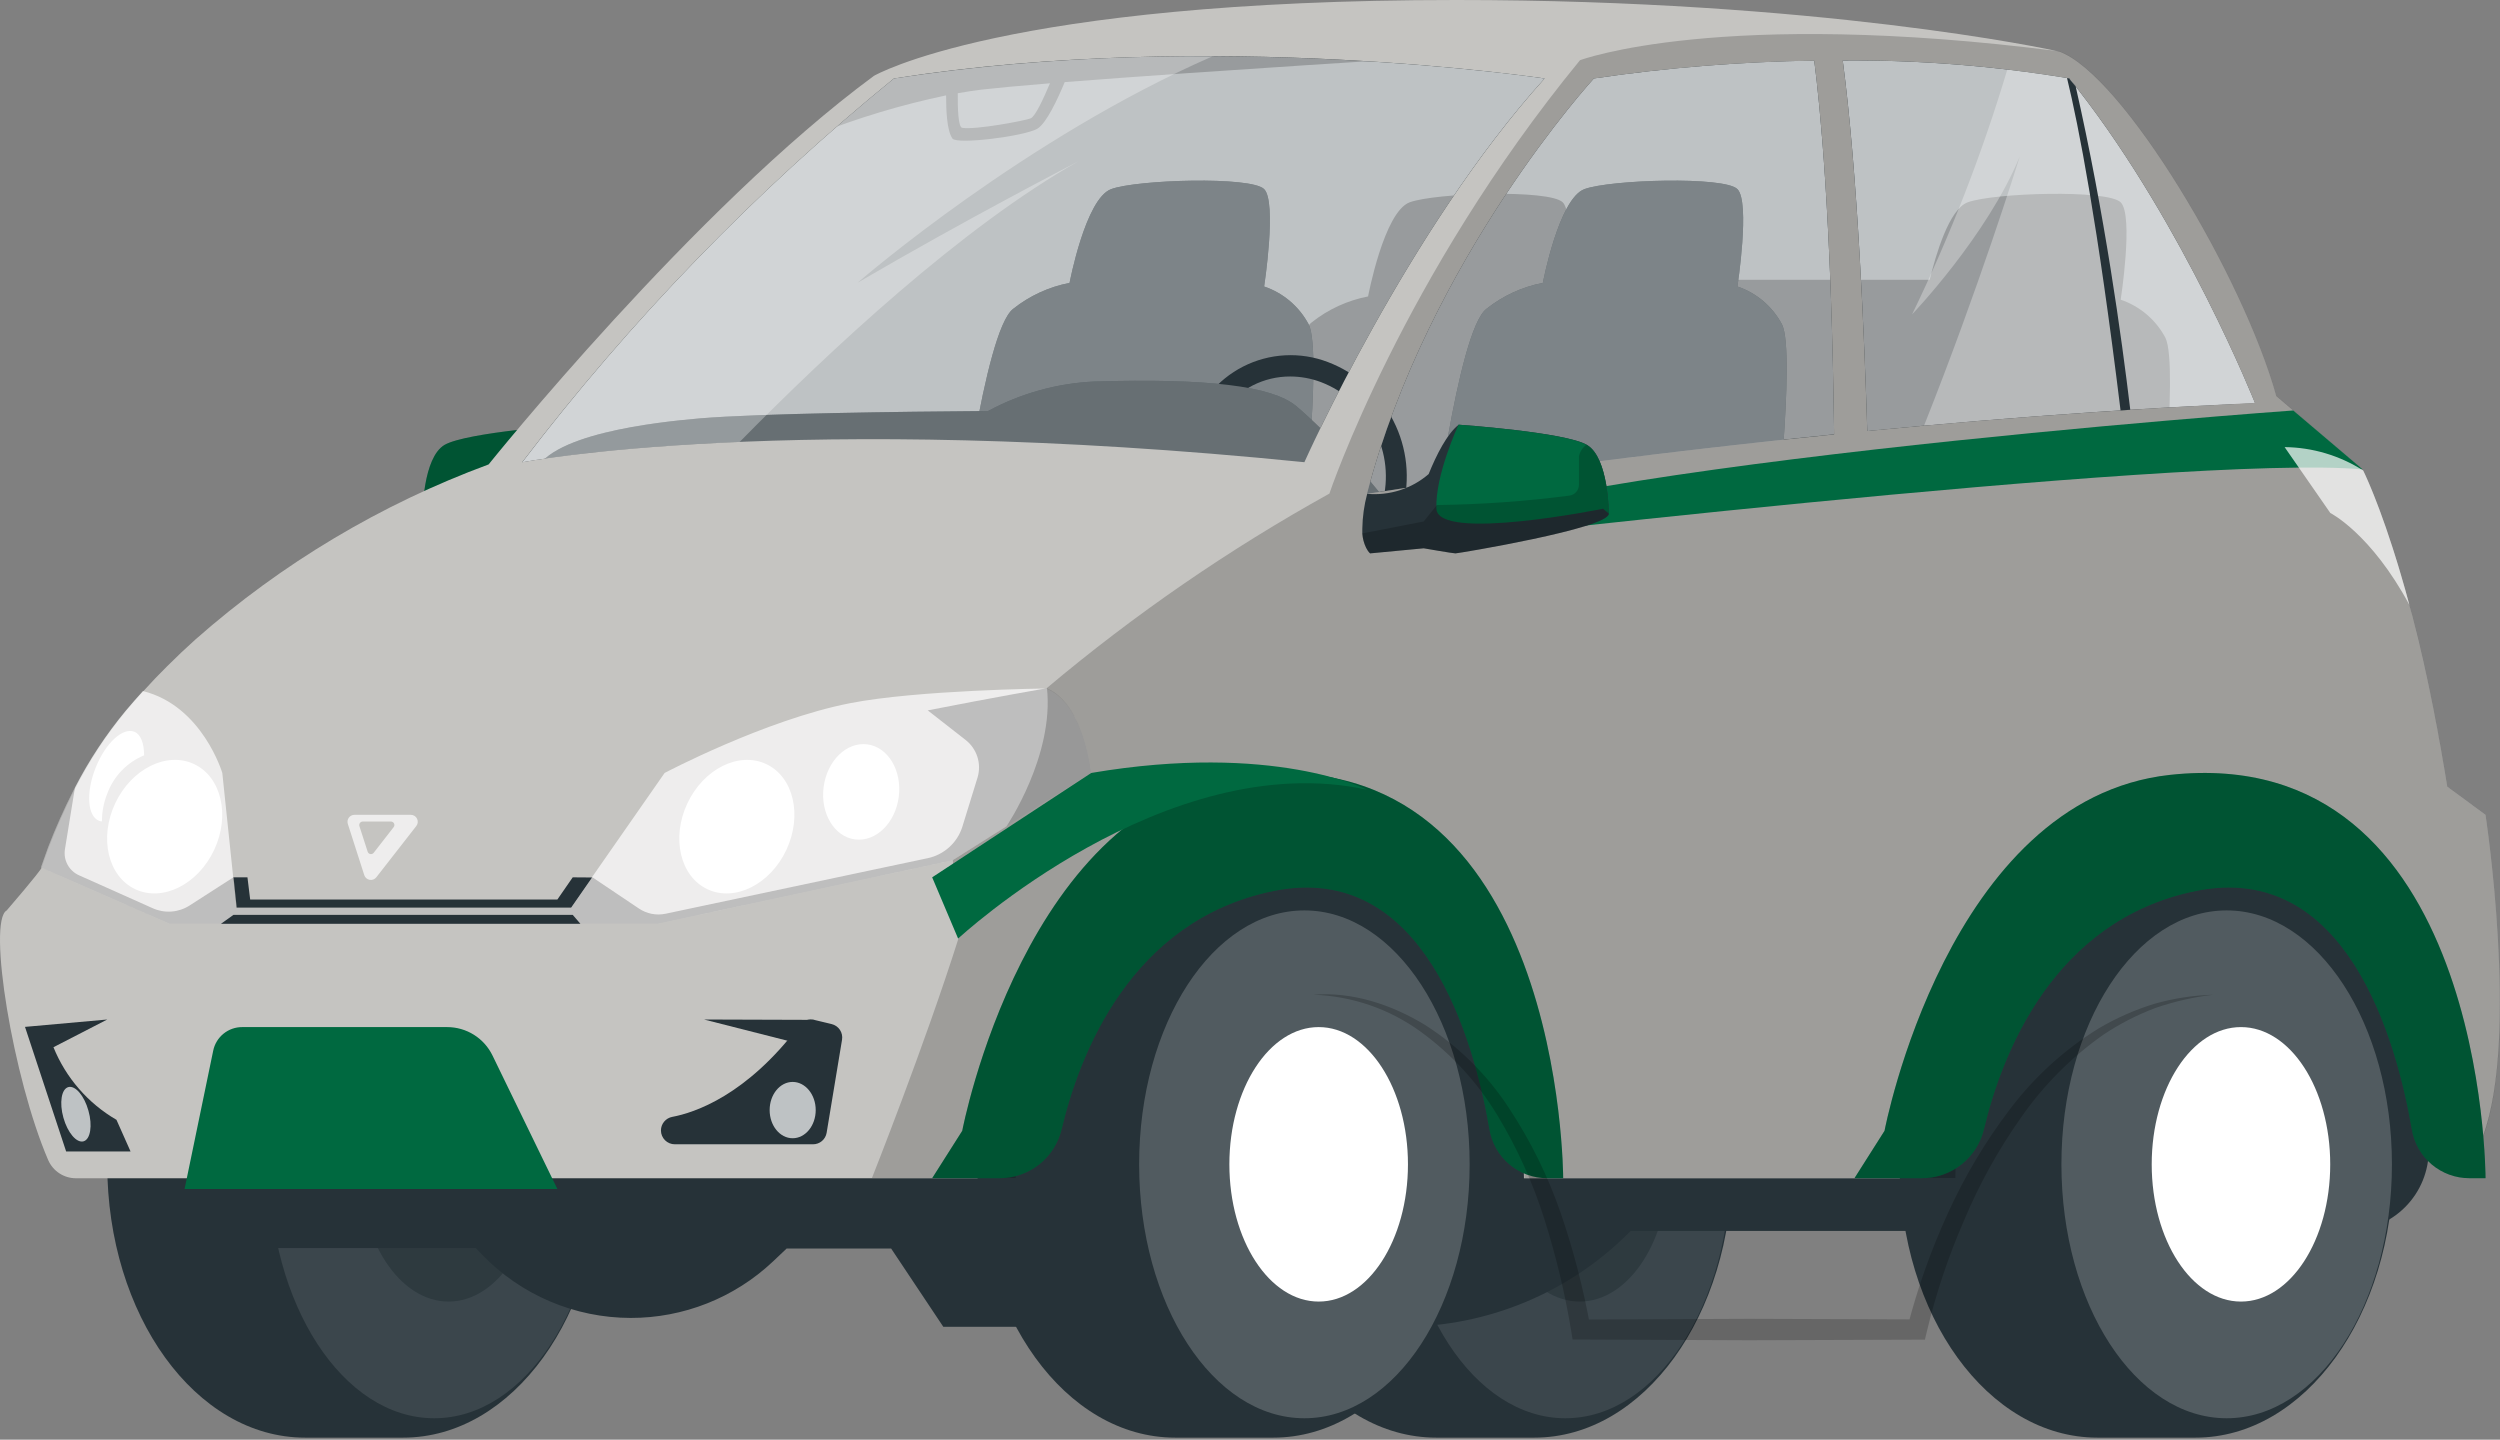 <svg width="257" height="148" viewBox="0 0 257 148" fill="none" xmlns="http://www.w3.org/2000/svg">
<rect x="0" y="0" width="257" height="148" fill="#808080" stroke="none"/>
<path d="M43.44 52.804C43.44 54.319 58.965 56.888 59.207 56.888C59.45 56.888 62.473 56.365 62.473 56.365L67.997 56.888C68.165 56.718 68.304 56.521 68.406 56.304C68.627 55.844 68.758 55.345 68.792 54.835C68.792 54.683 68.792 54.524 68.792 54.35C68.778 53.139 68.61 51.934 68.292 50.766C67.158 50.868 66.014 50.74 64.93 50.392C63.846 50.043 62.843 49.48 61.981 48.735C61.177 46.75 60.086 44.59 58.889 43.658C58.889 43.658 47.978 44.416 45.698 45.735C43.455 47.061 43.44 52.804 43.44 52.804Z" fill="#006940"/>
<g opacity="0.2">
<path d="M43.44 52.804C43.44 54.319 58.965 56.888 59.207 56.888C59.45 56.888 62.473 56.365 62.473 56.365L67.997 56.888C68.165 56.718 68.304 56.521 68.406 56.304C68.627 55.844 68.758 55.345 68.792 54.835C68.792 54.683 68.792 54.524 68.792 54.35C68.778 53.139 68.61 51.934 68.292 50.766C67.158 50.868 66.014 50.74 64.93 50.392C63.846 50.043 62.843 49.48 61.981 48.735C61.177 46.75 60.086 44.59 58.889 43.658C58.889 43.658 47.978 44.416 45.698 45.735C43.455 47.061 43.44 52.804 43.44 52.804Z" fill="black"/>
</g>
<path d="M49.258 53.069C49.258 53.069 58.002 34.46 92.098 6.941C92.098 6.941 165.398 -3.053 213.436 7.054C213.436 7.054 232.765 33.627 234.871 46.925C236.978 60.222 49.258 53.069 49.258 53.069Z" fill="#263238"/>
<g opacity="0.7">
<path d="M186.502 6.228C187.078 10.646 188.275 22.269 188.548 44.651C161.377 47.409 140.525 50.758 140.525 50.758C146.844 26.61 163.847 8.062 163.847 8.062C171.35 6.951 178.918 6.339 186.502 6.228Z" fill="white"/>
<path d="M231.827 41.462C227.546 41.636 223.249 41.856 218.991 42.129L217.991 42.189L216.112 42.318L215.218 42.371C207.239 42.909 199.39 43.584 191.957 44.311C191.669 35.022 190.971 17.791 189.433 6.214C197.157 6.156 204.871 6.761 212.49 8.025L212.74 8.07C212.742 8.085 212.742 8.101 212.74 8.116C212.952 8.373 213.164 8.646 213.377 8.873L213.619 9.192C224.628 23.315 231.827 41.462 231.827 41.462Z" fill="white"/>
<path d="M53.691 47.523C53.691 47.523 81.264 42.219 134.091 47.523C134.091 47.523 144.736 23.602 158.784 8.069C158.784 8.069 124.619 2.902 91.894 8.069C77.651 19.67 64.827 32.913 53.691 47.523Z" fill="white"/>
</g>
<path opacity="0.2" d="M148.837 5.774C148.837 5.774 119.287 4.19 102.981 5.668C86.675 7.145 83.842 13.844 83.842 13.844C88.191 12.116 92.68 10.765 97.26 9.805C97.26 11.245 97.321 13.404 97.912 14.245C98.359 14.874 105.216 14.025 106.618 13.245C107.565 12.714 108.77 10.093 109.452 8.441C123.924 7.305 148.837 5.774 148.837 5.774ZM105.951 12.169C105.398 12.396 100.268 13.374 98.905 13.139C98.511 13.071 98.442 11.176 98.458 9.585C99.268 9.441 100.087 9.312 100.897 9.214C102.413 9.04 104.86 8.812 107.936 8.562C107.254 10.169 106.436 11.964 105.951 12.169Z" fill="black"/>
<path opacity="0.2" d="M222.606 34.725C221.63 32.88 219.984 31.478 218.007 30.808C218.007 30.808 219.355 22.14 218.007 20.799C216.658 19.457 204.913 19.821 202.277 20.799C200.375 21.496 198.996 26.193 198.375 28.762H160.914C161.225 26.11 161.573 21.723 160.649 20.799C159.3 19.45 147.548 19.821 144.911 20.799C142.274 21.776 140.638 30.474 140.638 30.474C138.519 30.883 136.53 31.798 134.841 33.142C131.811 35.415 129.151 57.752 129.151 57.752H221.742C221.742 57.752 224.038 37.695 222.606 34.725Z" fill="black"/>
<path d="M98.464 56.365C98.464 56.365 101.161 34.051 104.147 31.755C105.837 30.408 107.828 29.49 109.951 29.08C109.951 29.08 111.587 20.42 114.224 19.442C116.861 18.465 128.62 18.101 129.954 19.442C131.287 20.784 129.954 29.452 129.954 29.452C131.93 30.12 133.574 31.523 134.545 33.369C135.985 36.347 133.689 56.365 133.689 56.365H98.464Z" fill="#263238"/>
<path opacity="0.4" d="M98.464 56.365C98.464 56.365 101.161 34.051 104.147 31.755C105.837 30.408 107.828 29.49 109.951 29.08C109.951 29.08 111.587 20.42 114.224 19.442C116.861 18.465 128.62 18.101 129.954 19.442C131.287 20.784 129.954 29.452 129.954 29.452C131.93 30.12 133.574 31.523 134.545 33.369C135.985 36.347 133.689 56.365 133.689 56.365H98.464Z" fill="white"/>
<path d="M147.118 56.365C147.118 56.365 149.815 34.051 152.8 31.755C154.491 30.408 156.482 29.49 158.604 29.08C158.604 29.08 160.241 20.42 162.878 19.442C165.515 18.465 177.274 18.101 178.608 19.442C179.941 20.784 178.608 29.452 178.608 29.452C180.584 30.12 182.227 31.523 183.199 33.369C184.639 36.347 182.343 56.365 182.343 56.365H147.118Z" fill="#263238"/>
<path opacity="0.4" d="M147.118 56.365C147.118 56.365 149.815 34.051 152.8 31.755C154.491 30.408 156.482 29.49 158.604 29.08C158.604 29.08 160.241 20.42 162.878 19.442C165.515 18.465 177.274 18.101 178.608 19.442C179.941 20.784 178.608 29.452 178.608 29.452C180.584 30.12 182.227 31.523 183.199 33.369C184.639 36.347 182.343 56.365 182.343 56.365H147.118Z" fill="white"/>
<path d="M133.288 47.651L129.379 45.749L129.295 51.25C129.295 51.25 132.978 52.122 133.644 50.205L133.288 47.651Z" fill="#FFB573"/>
<path d="M125.893 46.492L126.037 51.046L129.295 51.25L129.378 45.749L125.893 46.492Z" fill="#FFB573"/>
<path d="M140.418 46.924L138.274 47.326L138.433 53.031L140.471 53.615L140.418 46.924Z" fill="#263238"/>
<path d="M133.85 60.207C132.528 60.201 131.218 59.965 129.978 59.51C127.057 58.401 124.654 56.246 123.235 53.463C121.816 50.68 121.484 47.469 122.302 44.454C122.693 43.004 123.384 41.652 124.33 40.485C125.276 39.319 126.456 38.364 127.794 37.681C129.133 36.999 130.599 36.606 132.099 36.526C133.599 36.446 135.099 36.682 136.502 37.218C139.422 38.327 141.826 40.482 143.244 43.265C144.663 46.048 144.996 49.259 144.177 52.274C143.781 53.722 143.088 55.072 142.143 56.238C141.197 57.404 140.019 58.361 138.684 59.047C137.187 59.811 135.53 60.209 133.85 60.207ZM132.637 38.703C131.297 38.699 129.975 39.013 128.781 39.62C127.713 40.173 126.772 40.941 126.017 41.876C125.262 42.811 124.709 43.893 124.394 45.053C123.728 47.541 124.009 50.187 125.182 52.479C126.355 54.772 128.336 56.548 130.743 57.464C131.864 57.9 133.065 58.094 134.267 58.034C135.468 57.975 136.644 57.662 137.716 57.117C138.789 56.572 139.734 55.807 140.491 54.872C141.248 53.937 141.799 52.853 142.109 51.69C142.779 49.206 142.504 46.562 141.337 44.269C140.17 41.976 138.193 40.198 135.789 39.279C134.781 38.901 133.714 38.706 132.637 38.703Z" fill="#263238"/>
<path d="M146.139 57.426C143.805 51.675 135.758 43.833 133.258 41.749C130.757 39.665 124.112 38.877 112.535 39.218C108.701 39.388 104.955 40.425 101.578 42.249C92.653 42.317 77.968 42.507 71.968 43.007C67.535 43.393 55.897 44.628 54.889 48.886C53.881 53.145 60.344 63.328 60.95 63.328H94.032C94.057 63.872 94.165 64.408 94.35 64.919C94.827 65.314 131.765 68.064 131.765 68.064C131.765 68.064 148.472 63.184 146.139 57.426Z" fill="#263238"/>
<path opacity="0.3" d="M146.139 57.426C143.805 51.675 135.758 43.833 133.258 41.749C130.757 39.665 124.112 38.877 112.535 39.218C108.701 39.388 104.955 40.425 101.578 42.249C92.653 42.317 77.968 42.507 71.968 43.007C67.535 43.393 55.897 44.628 54.889 48.886C53.881 53.145 60.344 63.328 60.95 63.328H94.032C94.057 63.872 94.165 64.408 94.35 64.919C94.827 65.314 131.765 68.064 131.765 68.064C131.765 68.064 148.472 63.184 146.139 57.426Z" fill="white"/>
<g opacity="0.3">
<path d="M231.826 41.455C227.545 41.629 223.249 41.856 218.991 42.122L217.991 42.19L216.112 42.311L215.218 42.372C209.307 42.773 203.473 43.243 197.79 43.758C203.45 29.529 207.33 17.042 207.641 16.064C204.276 24.263 196.563 32.317 196.563 32.317C200.496 24.203 203.77 15.786 206.352 7.146C209.656 7.525 211.785 7.904 212.475 8.025L212.725 8.071C212.727 8.086 212.727 8.101 212.725 8.116C212.937 8.374 213.149 8.626 213.361 8.874L213.604 9.192C224.628 23.316 231.826 41.455 231.826 41.455Z" fill="white"/>
<path d="M88.158 29.066C99.357 22.519 109.95 17.064 110.889 16.564C98.933 23.284 85.249 36.059 76.035 45.432C61.237 46.061 53.668 47.523 53.668 47.523C64.808 32.914 77.633 19.671 91.879 8.07C102.72 6.45 113.673 5.69 124.634 5.797C105.441 14.184 88.795 28.52 88.158 29.066Z" fill="white"/>
</g>
<path d="M157.739 91.598H147.639C136.41 91.598 127.31 104.176 127.31 119.693C127.31 135.211 136.402 147.789 147.639 147.789H157.739C168.968 147.789 178.068 135.211 178.068 119.693C178.068 104.176 168.968 91.598 157.739 91.598Z" fill="#263238"/>
<path opacity="0.1" d="M160.921 145.796C170.303 145.796 177.908 134.11 177.908 119.693C177.908 105.277 170.303 93.591 160.921 93.591C151.539 93.591 143.933 105.277 143.933 119.693C143.933 134.11 151.539 145.796 160.921 145.796Z" fill="white"/>
<path opacity="0.6" d="M162.39 105.585C157.321 105.585 153.215 111.905 153.215 119.694C153.215 127.483 157.321 133.802 162.39 133.802C167.459 133.802 171.574 127.483 171.574 119.694C171.574 111.905 167.459 105.585 162.39 105.585Z" fill="#263238"/>
<path d="M41.454 91.598H31.354C20.117 91.598 11.025 104.176 11.025 119.693C11.025 135.211 20.117 147.789 31.354 147.789H41.454C52.683 147.789 61.791 135.211 61.791 119.693C61.791 104.176 52.699 91.598 41.454 91.598Z" fill="#263238"/>
<path opacity="0.1" d="M44.638 145.796C54.02 145.796 61.625 134.11 61.625 119.693C61.625 105.277 54.02 93.591 44.638 93.591C35.255 93.591 27.65 105.277 27.65 119.693C27.65 134.11 35.255 145.796 44.638 145.796Z" fill="white"/>
<path opacity="0.6" d="M46.115 133.802C51.183 133.802 55.291 127.485 55.291 119.694C55.291 111.902 51.183 105.585 46.115 105.585C41.047 105.585 36.939 111.902 36.939 119.694C36.939 127.485 41.047 133.802 46.115 133.802Z" fill="#263238"/>
<path d="M249.534 89.234L249.678 118.148C249.686 119.247 249.476 120.338 249.061 121.356C248.646 122.374 248.033 123.3 247.258 124.08C246.483 124.861 245.562 125.48 244.547 125.903C243.531 126.325 242.443 126.543 241.343 126.543H167.634C164.568 129.66 160.912 132.136 156.879 133.827C152.847 135.519 148.518 136.391 144.145 136.393H96.971L91.607 128.346H80.87L79.445 129.695C75.489 133.422 70.257 135.493 64.822 135.484C61.971 135.478 59.15 134.899 56.527 133.781C53.904 132.663 51.533 131.028 49.554 128.975L48.91 128.301H24.376C22.413 128.302 20.513 127.61 19.011 126.347C17.508 125.084 16.5 123.332 16.163 121.398L9.608 83.741L249.534 89.234Z" fill="#263238"/>
<path d="M255.512 83.764L251.58 80.869C248.004 58.267 242.882 48.288 242.882 48.288L234.001 40.711C230.584 28.383 218.211 7.691 211.71 5.304H211.672C210.619 5.031 186.857 0 149.7 0C103.192 0 89.841 7.797 89.841 7.797C71.369 21.39 50.229 47.743 50.229 47.743C39.17 51.826 28.961 57.919 20.118 65.715C19.125 66.602 18.14 67.534 17.178 68.496C16.352 69.314 15.534 70.163 14.746 71.042C14.14 71.709 13.541 72.391 12.958 73.088C10.895 75.594 9.116 78.32 7.654 81.218C6.686 83.117 5.816 85.064 5.047 87.052C4.759 87.81 4.509 88.499 4.29 89.174C4.146 89.59 0.691 93.591 0.691 93.591C-1.317 94.682 1.342 110.889 4.956 119.262C5.2 119.818 5.601 120.291 6.11 120.622C6.619 120.953 7.213 121.128 7.821 121.126H104.374C104.541 101.486 116.179 85.643 130.522 85.643C144.866 85.643 156.489 101.486 156.663 121.126H200.973C201.14 101.486 212.778 85.643 227.121 85.643C229.978 85.652 232.798 86.28 235.388 87.484C245.117 91.932 252.3 104.017 253.171 118.55C253.171 118.784 253.171 119.035 253.217 119.269C253.473 119.002 253.699 118.707 253.891 118.39C254.224 118.224 254.518 117.989 254.756 117.702C254.993 117.415 255.168 117.082 255.27 116.724C258.99 106.631 255.512 83.764 255.512 83.764ZM53.684 47.515C64.828 32.912 77.653 19.672 91.895 8.069C124.62 2.894 158.784 8.069 158.784 8.069C144.737 23.602 134.091 47.515 134.091 47.515C81.264 42.189 53.684 47.515 53.684 47.515ZM140.524 50.766C146.843 26.618 163.846 8.069 163.846 8.069C171.349 6.959 178.917 6.346 186.501 6.236C187.077 10.653 188.274 22.276 188.547 44.659C161.376 47.417 140.524 50.766 140.524 50.766ZM218.991 42.128L217.991 42.189L216.112 42.318L215.218 42.37C207.239 42.908 199.39 43.583 191.957 44.31C191.669 35.021 190.972 17.791 189.433 6.213C197.157 6.155 204.871 6.761 212.49 8.024L212.74 8.069C212.742 8.085 212.742 8.1 212.74 8.115C212.952 8.373 213.165 8.645 213.377 8.873L213.619 9.191C224.598 23.276 231.804 41.423 231.804 41.423C227.546 41.636 223.25 41.84 218.991 42.128Z" fill="#C5C4C1"/>
<path d="M130.908 91.598H120.801C109.572 91.598 100.472 104.176 100.472 119.693C100.472 135.211 109.564 147.789 120.801 147.789H130.908C142.13 147.789 151.238 135.211 151.238 119.693C151.238 104.176 142.107 91.598 130.908 91.598Z" fill="#263238"/>
<path opacity="0.2" d="M134.092 145.796C143.474 145.796 151.079 134.11 151.079 119.693C151.079 105.277 143.474 93.591 134.092 93.591C124.71 93.591 117.104 105.277 117.104 119.693C117.104 134.11 124.71 145.796 134.092 145.796Z" fill="white"/>
<path d="M135.562 105.585C130.493 105.585 126.379 111.905 126.379 119.694C126.379 127.483 130.493 133.802 135.562 133.802C140.631 133.802 144.738 127.483 144.738 119.694C144.738 111.905 140.631 105.585 135.562 105.585Z" fill="white"/>
<path d="M225.721 91.598H215.605C204.376 91.598 195.276 104.176 195.276 119.693C195.276 135.211 204.369 147.789 215.605 147.789H225.706C236.935 147.789 246.035 135.211 246.035 119.693C246.035 104.176 236.95 91.598 225.721 91.598Z" fill="#263238"/>
<path opacity="0.2" d="M228.902 145.796C238.284 145.796 245.89 134.11 245.89 119.693C245.89 105.277 238.284 93.591 228.902 93.591C219.52 93.591 211.914 105.277 211.914 119.693C211.914 134.11 219.52 145.796 228.902 145.796Z" fill="white"/>
<path d="M230.372 133.802C235.439 133.802 239.547 127.485 239.547 119.694C239.547 111.902 235.439 105.585 230.372 105.585C225.304 105.585 221.196 111.902 221.196 119.694C221.196 127.485 225.304 133.802 230.372 133.802Z" fill="white"/>
<path d="M18.974 122.232L21.914 108.025C22.052 107.334 22.426 106.712 22.972 106.267C23.518 105.822 24.202 105.581 24.907 105.585H45.964C46.938 105.584 47.893 105.858 48.719 106.375C49.544 106.893 50.207 107.633 50.631 108.51L57.299 122.232H18.974Z" fill="#006940"/>
<path opacity="0.7" d="M112.178 79.46L97.911 88.446L67.603 94.97H17.443L4.206 89.174C4.441 88.499 4.691 87.795 4.964 87.052C5.732 85.064 6.602 83.117 7.57 81.218C7.616 81.127 7.661 81.036 7.714 80.945C9.156 78.147 10.897 75.512 12.904 73.088C13.488 72.391 14.086 71.709 14.693 71.042C20.807 72.557 22.853 79.46 22.853 79.46L23.974 90.189L24.3 93.303H58.685L60.837 90.204L68.323 79.46C68.323 79.46 78.642 74.005 87.364 72.292C94.312 70.928 107.556 70.777 107.556 70.777C111.42 72.285 112.178 79.46 112.178 79.46Z" fill="white"/>
<path d="M92.395 81.9C92.054 84.597 90.046 86.56 87.91 86.294C85.773 86.029 84.318 83.612 84.667 80.915C85.015 78.217 87.016 76.247 89.152 76.52C91.289 76.793 92.736 79.202 92.395 81.9Z" fill="white"/>
<path d="M80.839 87.368C82.505 83.814 81.577 79.864 78.766 78.546C75.954 77.228 72.325 79.04 70.658 82.594C68.992 86.148 69.92 90.098 72.731 91.416C75.543 92.734 79.173 90.921 80.839 87.368Z" fill="white"/>
<path d="M22.018 87.367C23.685 83.813 22.756 79.863 19.945 78.545C17.134 77.227 13.504 79.039 11.838 82.593C10.171 86.147 11.1 90.097 13.911 91.415C16.722 92.733 20.352 90.921 22.018 87.367Z" fill="white"/>
<path d="M14.814 77.649C13.944 78.006 13.157 78.541 12.505 79.219C11.852 79.898 11.349 80.705 11.026 81.589C10.662 82.494 10.477 83.462 10.48 84.438C10.376 84.437 10.274 84.417 10.177 84.377C8.98 83.892 8.821 81.468 9.829 78.929C10.836 76.391 12.617 74.747 13.814 75.224C14.481 75.497 14.814 76.429 14.814 77.649Z" fill="white"/>
<path d="M83.697 104.843L85.493 105.275C85.843 105.359 86.147 105.572 86.346 105.871C86.544 106.171 86.621 106.535 86.561 106.889L84.978 116.451C84.922 116.783 84.751 117.083 84.494 117.3C84.237 117.516 83.912 117.635 83.576 117.633H69.369C68.993 117.633 68.632 117.484 68.365 117.219C68.098 116.953 67.947 116.593 67.945 116.217C67.944 115.884 68.06 115.563 68.272 115.307C68.483 115.051 68.778 114.877 69.104 114.815C71.377 114.391 76.757 112.625 82.197 105.389C82.364 105.159 82.596 104.984 82.864 104.886C83.131 104.789 83.421 104.774 83.697 104.843Z" fill="#263238"/>
<path d="M83.696 104.843L72.369 104.805L83.696 107.684V104.843Z" fill="#263238"/>
<path d="M11.026 104.805L2.57 105.563L6.798 118.368H13.42L11.973 115.117C9.046 113.417 6.767 110.791 5.495 107.654L11.026 104.805Z" fill="#263238"/>
<path opacity="0.7" d="M83.855 114.117C83.855 115.716 82.794 117.011 81.483 117.011C80.173 117.011 79.119 115.716 79.119 114.117C79.119 112.518 80.18 111.222 81.483 111.222C82.787 111.222 83.855 112.518 83.855 114.117Z" fill="white"/>
<path opacity="0.7" d="M9.093 114.185C9.525 115.7 9.298 117.132 8.586 117.329C7.873 117.526 6.949 116.443 6.517 114.897C6.085 113.352 6.313 111.95 7.025 111.753C7.737 111.556 8.669 112.639 9.093 114.185Z" fill="white"/>
<path opacity="0.7" d="M42.234 83.764H36.431C36.318 83.764 36.208 83.791 36.108 83.843C36.009 83.894 35.922 83.968 35.857 84.059C35.791 84.15 35.748 84.255 35.73 84.365C35.713 84.476 35.722 84.589 35.756 84.696L37.446 89.962C37.485 90.086 37.558 90.197 37.656 90.282C37.753 90.368 37.873 90.425 38.001 90.448C38.129 90.471 38.261 90.458 38.382 90.411C38.503 90.364 38.609 90.285 38.688 90.182L42.795 84.916C42.878 84.811 42.929 84.684 42.943 84.552C42.957 84.419 42.934 84.285 42.875 84.165C42.817 84.044 42.725 83.943 42.612 83.872C42.499 83.802 42.368 83.764 42.234 83.764ZM40.469 85.029L38.416 87.666C38.376 87.718 38.322 87.757 38.261 87.78C38.201 87.803 38.135 87.809 38.071 87.798C38.007 87.786 37.947 87.757 37.898 87.714C37.849 87.671 37.814 87.615 37.794 87.552L36.946 84.923C36.929 84.87 36.926 84.813 36.935 84.757C36.944 84.702 36.966 84.649 36.999 84.603C37.032 84.558 37.075 84.521 37.125 84.495C37.175 84.469 37.23 84.455 37.287 84.454H40.189C40.255 84.454 40.321 84.472 40.378 84.508C40.434 84.543 40.48 84.594 40.509 84.654C40.538 84.714 40.55 84.781 40.543 84.847C40.536 84.914 40.51 84.977 40.469 85.029Z" fill="white"/>
<path opacity="0.2" d="M112.178 79.46L97.911 88.446L67.603 94.97H17.443L4.206 89.174C4.441 88.499 4.691 87.795 4.964 87.052C5.767 84.968 6.682 82.93 7.707 80.945L6.676 87.302C6.588 87.844 6.681 88.4 6.942 88.884C7.202 89.368 7.615 89.752 8.116 89.977L15.693 93.364C16.297 93.637 16.96 93.755 17.622 93.708C18.283 93.66 18.922 93.448 19.481 93.091L24.027 90.166L24.353 93.28H58.738L60.889 90.181L65.678 93.394C66.076 93.663 66.524 93.849 66.995 93.942C67.466 94.034 67.951 94.031 68.421 93.932L95.38 88.219C96.198 88.044 96.955 87.658 97.576 87.098C98.198 86.538 98.66 85.825 98.918 85.029L100.487 79.945C100.701 79.248 100.697 78.503 100.476 77.809C100.256 77.114 99.828 76.504 99.252 76.058L95.372 73.027C102.321 71.663 107.579 70.754 107.579 70.754C111.42 72.285 112.178 79.46 112.178 79.46Z" fill="black"/>
<path d="M24.006 90.19H25.438L25.718 92.47H57.299L58.875 90.19L60.868 90.205L58.716 93.304H24.332L24.006 90.19Z" fill="#263238"/>
<path d="M22.709 94.97L24.004 94.046H58.874L59.669 94.97H22.709Z" fill="#263238"/>
<path opacity="0.2" d="M255.513 83.763L251.581 80.869C250.615 74.582 249.317 68.35 247.694 62.199C245.375 53.554 243.314 49.137 242.943 48.371C242.927 48.332 242.906 48.294 242.883 48.258L234.002 40.681C230.585 28.345 218.212 7.66 211.711 5.273H211.673C176.781 0.803 162.423 6.19 162.423 6.19C144.154 28.467 136.661 50.743 136.661 50.743C126.362 56.454 116.639 63.145 107.626 70.724C108.383 77.71 103.466 84.945 103.466 84.945L97.95 88.423L98.533 96.463C95.086 107.366 89.638 121.095 89.638 121.095H104.413C104.58 101.463 116.218 85.62 130.561 85.62C144.905 85.62 156.528 101.463 156.702 121.095H201.012C201.179 101.463 212.817 85.62 227.16 85.62C230.016 85.627 232.836 86.252 235.427 87.454C245.156 91.901 252.339 103.994 253.21 118.519C253.21 118.762 253.21 119.004 253.255 119.277C253.512 119.007 253.738 118.709 253.93 118.39C254.263 118.226 254.559 117.994 254.796 117.708C255.034 117.422 255.209 117.089 255.309 116.731C258.991 106.631 255.513 83.763 255.513 83.763ZM140.525 50.766C146.844 26.618 163.847 8.069 163.847 8.069C171.35 6.96 178.918 6.345 186.502 6.228C187.078 10.653 188.275 22.276 188.548 44.659C161.377 47.417 140.525 50.766 140.525 50.766ZM218.992 42.12L217.992 42.188L216.113 42.31L215.219 42.37C207.24 42.908 199.391 43.583 191.958 44.31C191.67 35.021 190.973 17.745 189.434 6.213C197.158 6.15 204.872 6.756 212.491 8.024L212.741 8.069C212.743 8.084 212.743 8.1 212.741 8.115C212.953 8.372 213.166 8.625 213.378 8.873L213.62 9.191C224.599 23.276 231.805 41.416 231.805 41.416C227.547 41.628 223.251 41.84 218.992 42.12Z" fill="black"/>
<path d="M218.992 42.128L217.992 42.188C215.635 22.897 213.68 12.926 212.491 8.024L212.741 8.069C212.743 8.084 212.743 8.1 212.741 8.115C212.953 8.372 213.165 8.645 213.377 8.872C216.363 22.003 218.098 34.657 218.992 42.128Z" fill="#263238"/>
<path d="M95.827 121.118H102.745C104.223 121.122 105.659 120.627 106.82 119.712C107.981 118.798 108.798 117.517 109.14 116.08C110.936 108.503 116.194 94.599 130.909 91.598C146.411 88.439 151.533 106.904 153.117 116.117C153.355 117.515 154.079 118.784 155.162 119.699C156.245 120.614 157.617 121.117 159.034 121.118H160.694C160.694 121.118 160.694 76.126 128.264 79.657C105.382 82.157 98.919 116.246 98.919 116.246L95.827 121.118Z" fill="#006940"/>
<path opacity="0.2" d="M95.827 121.118H102.745C104.223 121.122 105.659 120.627 106.82 119.712C107.981 118.798 108.798 117.517 109.14 116.08C110.936 108.503 116.194 94.599 130.909 91.598C146.411 88.439 151.533 106.904 153.117 116.117C153.355 117.515 154.079 118.784 155.162 119.699C156.245 120.614 157.617 121.117 159.034 121.118H160.694C160.694 121.118 160.694 76.126 128.264 79.657C105.382 82.157 98.919 116.246 98.919 116.246L95.827 121.118Z" fill="black"/>
<path d="M190.639 121.118H197.564C199.041 121.121 200.475 120.625 201.634 119.71C202.794 118.795 203.61 117.516 203.951 116.08C205.755 108.503 211.013 94.599 225.72 91.598C241.223 88.439 246.352 106.904 247.936 116.117C248.171 117.517 248.894 118.787 249.978 119.703C251.062 120.618 252.435 121.12 253.854 121.118H255.513C255.513 121.118 255.513 76.126 223.076 79.657C200.201 82.157 193.73 116.246 193.73 116.246L190.639 121.118Z" fill="#006940"/>
<path opacity="0.2" d="M190.639 121.118H197.564C199.041 121.121 200.475 120.625 201.634 119.71C202.794 118.795 203.61 117.516 203.951 116.08C205.755 108.503 211.013 94.599 225.72 91.598C241.223 88.439 246.352 106.904 247.936 116.117C248.171 117.517 248.894 118.787 249.978 119.703C251.062 120.618 252.435 121.12 253.854 121.118H255.513C255.513 121.118 255.513 76.126 223.076 79.657C200.201 82.157 193.73 116.246 193.73 116.246L190.639 121.118Z" fill="black"/>
<path opacity="0.2" d="M135 102.258C139.008 101.932 143.047 103.266 146.494 105.365C149.932 107.564 152.866 110.467 155.102 113.881C157.342 117.27 159.144 120.928 160.466 124.77C161.772 128.592 162.785 132.508 163.497 136.484L162.497 135.65L179.795 135.574L197.093 135.635L196.086 136.438C197.121 132.409 198.516 128.481 200.253 124.701C201.971 120.915 204.108 117.334 206.625 114.025C209.135 110.7 212.244 107.873 215.793 105.691C217.584 104.639 219.491 103.8 221.476 103.19C223.45 102.63 225.487 102.317 227.538 102.258C225.512 102.494 223.518 102.949 221.59 103.615C219.696 104.325 217.89 105.253 216.21 106.38C212.911 108.703 210.046 111.588 207.747 114.904C205.42 118.205 203.458 121.749 201.897 125.474C200.288 129.168 199.008 132.997 198.071 136.915L197.881 137.719H197.071L179.772 137.779L162.474 137.703H161.663L161.527 136.87C160.887 132.978 159.967 129.136 158.777 125.376C157.6 121.626 155.977 118.031 153.942 114.669C151.913 111.303 149.231 108.377 146.055 106.062C142.834 103.716 138.983 102.391 135 102.258Z" fill="black"/>
<path d="M98.494 96.486C98.494 96.486 119.808 76.68 140.524 81.18C140.524 81.18 130.939 76.271 112.178 79.46L95.827 90.189L98.494 96.486Z" fill="#006940"/>
<path d="M142.108 56.365C142.108 56.365 224.781 46.583 242.882 48.257L235.745 42.196C235.745 42.196 152.337 48.159 142.108 56.365Z" fill="#006940"/>
<path opacity="0.7" d="M247.693 62.199C243.723 54.819 239.556 52.736 239.556 52.736L234.858 45.962C237.725 45.994 240.526 46.829 242.943 48.371C243.314 49.137 245.375 53.554 247.693 62.199Z" fill="white"/>
<path d="M165.391 52.804C165.391 54.319 149.873 56.888 149.623 56.888C149.373 56.888 146.358 56.365 146.358 56.365L140.842 56.888C140.673 56.718 140.535 56.521 140.433 56.304C140.211 55.844 140.08 55.345 140.046 54.835C140.038 54.673 140.038 54.511 140.046 54.35C140.064 53.139 140.232 51.935 140.546 50.766C141.682 50.868 142.827 50.742 143.912 50.393C144.998 50.044 146.002 49.48 146.865 48.735C147.669 46.75 148.76 44.59 149.957 43.658C149.957 43.658 160.868 44.416 163.148 45.735C165.384 47.061 165.391 52.804 165.391 52.804Z" fill="#263238"/>
<path d="M165.391 52.804L164.8 52.296C164.8 52.296 147.797 55.744 147.661 52.296C147.524 48.849 149.934 43.658 149.934 43.658C149.934 43.658 160.913 44.416 163.148 45.75C165.383 47.083 165.391 52.804 165.391 52.804Z" fill="#006940"/>
<path opacity="0.2" d="M165.391 52.804C165.391 54.319 149.874 56.888 149.623 56.888C149.373 56.888 146.358 56.365 146.358 56.365L140.842 56.888C140.673 56.718 140.535 56.521 140.433 56.304C140.211 55.843 140.08 55.344 140.046 54.834L146.358 53.607L147.714 51.917C152.275 51.861 156.829 51.537 161.353 50.947C161.624 50.907 161.871 50.769 162.048 50.56C162.225 50.351 162.32 50.085 162.315 49.811C162.315 48.894 162.315 47.538 162.315 46.916C162.409 46.441 162.68 46.018 163.073 45.734C165.384 47.06 165.391 52.804 165.391 52.804Z" fill="black"/>
</svg>
